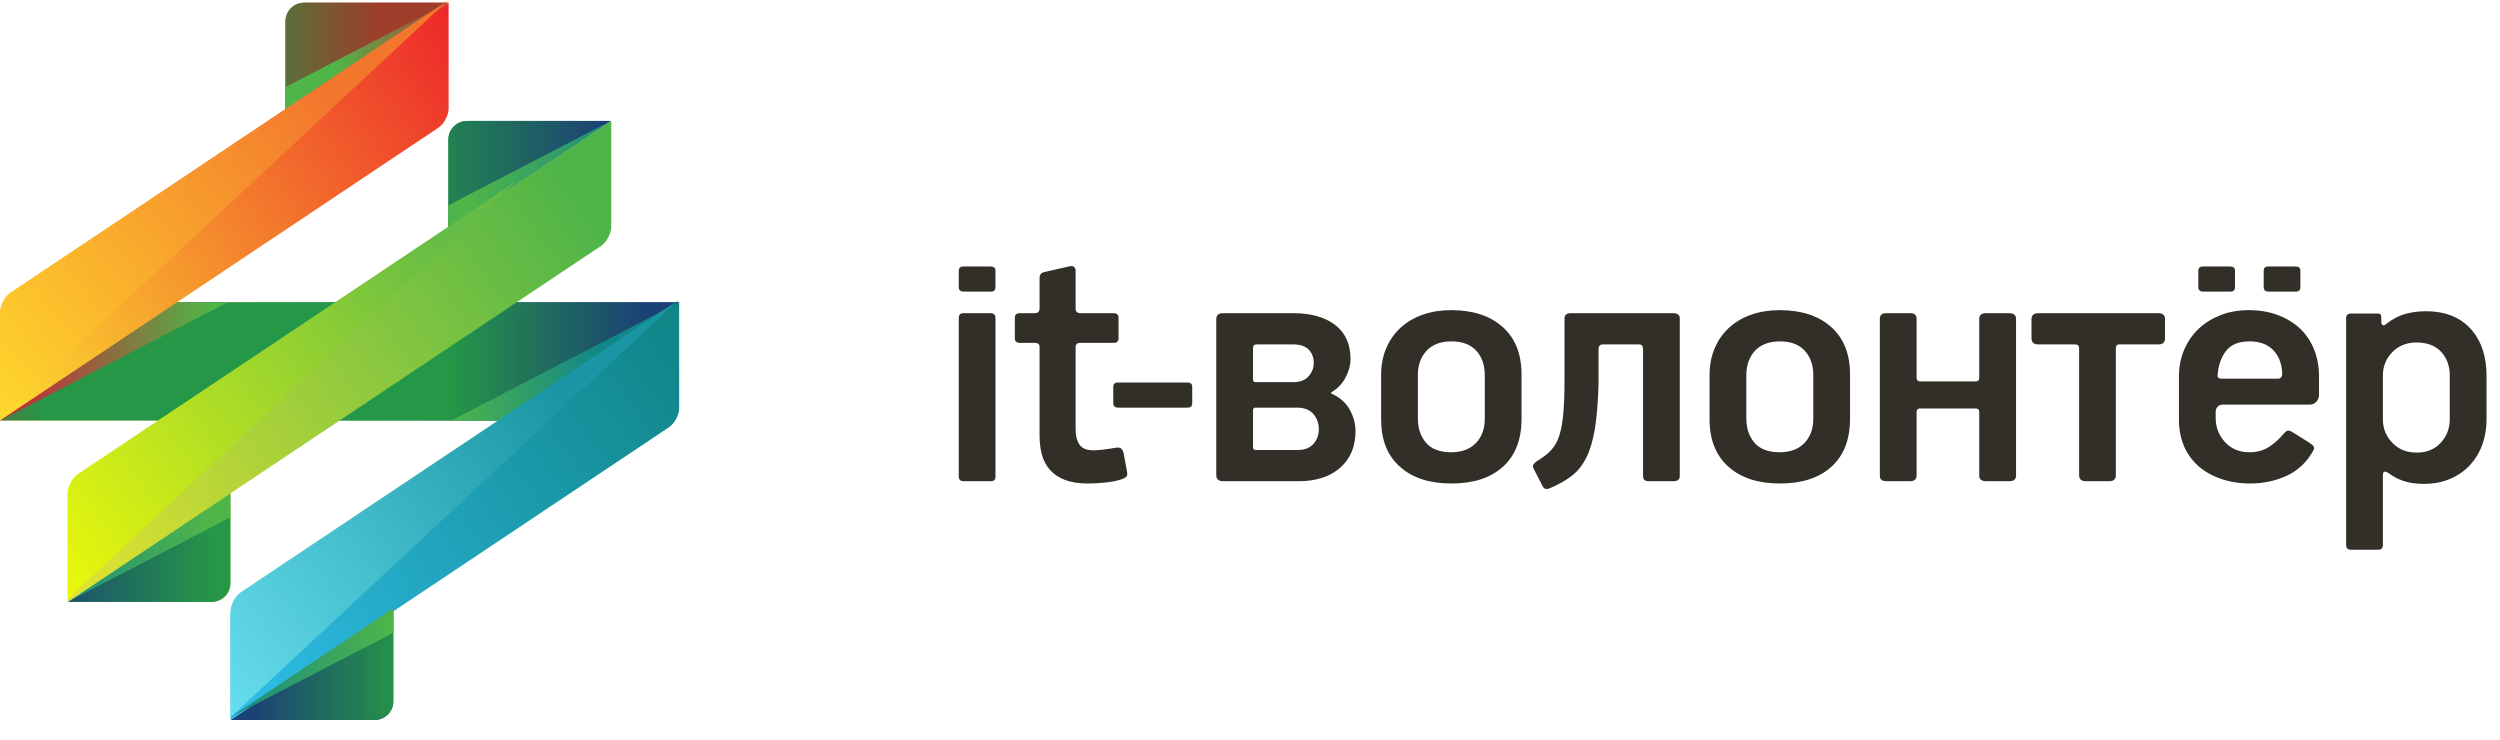 <svg width="125" height="37" viewBox="0 0 125 37" fill="none" xmlns="http://www.w3.org/2000/svg">
<path d="M3.13 15.115L0 21.023H30.829L33.959 15.115H3.13Z" fill="url(#paint0_linear)"/>
<path d="M30.829 21.023H0L3.13 15.115H33.959L30.829 21.023Z" fill="url(#paint1_linear)"/>
<g opacity="0.3">
<g opacity="0.3">
<path opacity="0.3" d="M7.133 21.025H17.966L26.814 15.117H15.982L7.133 21.025Z" fill="#07A279"/>
</g>
</g>
<path d="M30.822 21.027L33.952 15.119L22.57 21.027H30.822Z" fill="url(#paint2_linear)"/>
<path d="M3.13 15.115L0 21.023L11.381 15.115H3.13Z" fill="url(#paint3_linear)"/>
<path d="M15.22 0.136C14.703 0.136 14.281 0.552 14.281 1.061V5.582L22.412 0.136H15.22Z" fill="url(#paint4_linear)"/>
<path d="M14.27 5.579V1.059C14.27 0.55 14.691 0.134 15.208 0.134H22.4L14.27 5.579Z" fill="url(#paint5_linear)"/>
<path d="M23.364 6.046C22.848 6.046 22.426 6.463 22.426 6.972V11.491L30.557 6.046H23.364Z" fill="url(#paint6_linear)"/>
<path d="M22.414 11.492V6.973C22.414 6.463 22.836 6.047 23.352 6.047H30.545L22.414 11.492Z" fill="url(#paint7_linear)"/>
<path d="M22.414 11.492L30.545 6.047L22.414 10.268V11.492Z" fill="url(#paint8_linear)"/>
<path d="M14.27 5.581L22.4 0.136L14.27 4.356V5.581Z" fill="url(#paint9_linear)"/>
<path d="M11.539 36.001H18.73C19.247 36.001 19.67 35.584 19.67 35.076L19.669 30.556L11.539 36.001Z" fill="url(#paint10_linear)"/>
<path d="M19.658 30.556L19.658 35.076C19.658 35.584 19.235 36.001 18.718 36.001H11.527L19.658 30.556Z" fill="url(#paint11_linear)"/>
<path d="M3.398 30.094H10.59C11.107 30.094 11.53 29.678 11.53 29.169L11.529 24.649L3.398 30.094Z" fill="url(#paint12_linear)"/>
<path d="M11.506 24.651L11.506 29.171C11.506 29.68 11.084 30.096 10.567 30.096H3.375L11.506 24.651Z" fill="url(#paint13_linear)"/>
<path d="M11.506 24.651L3.375 30.096L11.506 25.875V24.651Z" fill="url(#paint14_linear)"/>
<path d="M0.518 14.768C0.233 14.96 0 15.393 0 15.731V21.023L21.912 6.392C22.197 6.201 22.431 5.768 22.431 5.43V0.137L0.518 14.768Z" fill="url(#paint15_linear)"/>
<path d="M12.045 29.747C11.761 29.936 11.527 30.369 11.527 30.709L11.528 36.001L33.44 21.369C33.726 21.179 33.959 20.745 33.959 20.407V15.116L12.045 29.747Z" fill="url(#paint16_linear)"/>
<path d="M3.917 23.84C3.631 24.03 3.398 24.463 3.398 24.801V30.094L30.044 12.302C30.329 12.112 30.563 11.678 30.563 11.341V6.048L3.917 23.84Z" fill="url(#paint17_linear)"/>
<g opacity="0.3">
<g opacity="0.3">
<g opacity="0.3">
<g opacity="0.3">
<g opacity="0.3">
<path opacity="0.3" d="M16.009 21.527L26.771 14.341H17.923L7.16 21.527H16.009Z" fill="url(#paint18_linear)"/>
</g>
</g>
</g>
</g>
</g>
<g opacity="0.15">
<g opacity="0.15">
<g opacity="0.15">
<g opacity="0.15">
<g opacity="0.15">
<path opacity="0.15" d="M33.958 20.271V14.979L24.152 21.526H33L33.439 21.233C33.725 21.042 33.958 20.609 33.958 20.271Z" fill="url(#paint19_linear)"/>
</g>
</g>
</g>
</g>
</g>
<g opacity="0.2">
<g opacity="0.2">
<g opacity="0.2">
<g opacity="0.2">
<g opacity="0.2">
<path opacity="0.2" d="M30.575 11.203V5.911L20.77 12.459H29.618L30.057 12.164C30.341 11.975 30.575 11.541 30.575 11.203Z" fill="url(#paint20_linear)"/>
</g>
</g>
</g>
</g>
</g>
<g opacity="0.3">
<g opacity="0.3">
<g opacity="0.3">
<g opacity="0.3">
<g opacity="0.3">
<path opacity="0.3" d="M22.415 5.293V0L12.609 6.548H21.457L21.897 6.255C22.182 6.064 22.415 5.632 22.415 5.293Z" fill="url(#paint21_linear)"/>
</g>
</g>
</g>
</g>
</g>
<g opacity="0.15">
<g opacity="0.15">
<g opacity="0.15">
<g opacity="0.15">
<g opacity="0.15">
<path opacity="0.15" d="M0 15.593V20.885L9.805 14.338H0.957L0.518 14.631C0.233 14.822 0 15.255 0 15.593Z" fill="url(#paint22_linear)"/>
</g>
</g>
</g>
</g>
</g>
<g opacity="0.2">
<g opacity="0.2">
<g opacity="0.2">
<g opacity="0.2">
<g opacity="0.2">
<path opacity="0.2" d="M3.379 24.661V29.954L13.184 23.406H4.337L3.897 23.699C3.612 23.89 3.379 24.323 3.379 24.661Z" fill="url(#paint23_linear)"/>
</g>
</g>
</g>
</g>
</g>
<g opacity="0.15">
<g opacity="0.15">
<g opacity="0.15">
<g opacity="0.15">
<g opacity="0.15">
<path opacity="0.15" d="M11.535 30.569V35.861L21.34 29.313H12.492L12.052 29.607C11.768 29.797 11.535 30.229 11.535 30.569Z" fill="url(#paint24_linear)"/>
</g>
</g>
</g>
</g>
</g>
<path d="M0.518 14.631C0.233 14.822 0 15.255 0 15.593V20.885L22.382 0.033L0.518 14.631Z" fill="url(#paint25_linear)"/>
<path d="M12.045 29.609C11.761 29.799 11.527 30.232 11.527 30.571L11.528 35.863L33.91 15.011L12.045 29.609Z" fill="url(#paint26_linear)"/>
<path d="M3.897 23.699C3.612 23.89 3.379 24.323 3.379 24.661V29.954L25.761 9.101L3.897 23.699Z" fill="url(#paint27_linear)"/>
<path d="M19.662 30.415L11.531 35.86L19.662 31.639V30.415Z" fill="url(#paint28_linear)"/>
<path d="M49.774 23.83C49.774 23.867 49.768 23.907 49.756 23.945C49.728 24.021 49.658 24.06 49.542 24.06H48.188C48.02 24.06 47.938 23.982 47.938 23.83V15.909C47.938 15.74 48.014 15.66 48.17 15.66H49.525C49.69 15.66 49.774 15.74 49.774 15.909V23.83Z" fill="#322E28"/>
<path d="M56.314 23.839C56.262 23.885 56.186 23.928 56.082 23.963C55.862 24.039 55.594 24.094 55.277 24.125C54.962 24.158 54.668 24.175 54.399 24.175C53.933 24.175 53.546 24.113 53.237 23.992C52.928 23.872 52.68 23.703 52.492 23.488C52.306 23.272 52.173 23.021 52.096 22.737C52.018 22.449 51.979 22.135 51.979 21.792V17.355C51.979 17.215 51.902 17.144 51.748 17.144H51.011C50.832 17.144 50.742 17.069 50.742 16.917V15.909C50.742 15.74 50.818 15.66 50.975 15.66H51.727C51.895 15.66 51.979 15.576 51.979 15.411V13.888C51.979 13.825 51.994 13.767 52.028 13.715C52.061 13.665 52.12 13.629 52.212 13.603L53.469 13.317C53.584 13.291 53.667 13.304 53.711 13.354C53.757 13.405 53.78 13.462 53.78 13.524V15.431C53.78 15.583 53.863 15.66 54.032 15.66H55.675C55.844 15.66 55.927 15.735 55.927 15.887V16.917C55.927 17.069 55.844 17.144 55.675 17.144H54.011C53.857 17.144 53.78 17.215 53.78 17.355V21.449C53.78 21.781 53.844 22.041 53.973 22.231C54.101 22.42 54.34 22.517 54.688 22.517C54.791 22.517 54.952 22.503 55.172 22.478C55.391 22.452 55.566 22.425 55.694 22.402C55.874 22.364 55.994 22.371 56.052 22.42C56.11 22.473 56.152 22.547 56.178 22.646L56.35 23.565C56.377 23.703 56.364 23.796 56.314 23.839Z" fill="#322E28"/>
<path d="M59.38 20.382H55.914C55.747 20.382 55.663 20.307 55.663 20.154V19.354C55.663 19.2 55.74 19.125 55.894 19.125H59.361C59.528 19.125 59.611 19.195 59.611 19.335V20.154C59.611 20.307 59.536 20.382 59.38 20.382Z" fill="#322E28"/>
<path d="M49.542 14.58H48.188C48.022 14.58 47.938 14.505 47.938 14.354V13.552C47.938 13.399 48.015 13.324 48.169 13.324H49.523C49.691 13.324 49.773 13.393 49.773 13.534V14.354C49.773 14.505 49.699 14.58 49.542 14.58Z" fill="#322E28"/>
<path d="M111.519 14.58H110.166C109.999 14.58 109.915 14.505 109.915 14.354V13.552C109.915 13.399 109.992 13.324 110.147 13.324H111.501C111.668 13.324 111.75 13.393 111.75 13.534V14.354C111.75 14.505 111.676 14.58 111.519 14.58Z" fill="#322E28"/>
<path d="M114.788 14.58H113.435C113.268 14.58 113.184 14.505 113.184 14.354V13.552C113.184 13.399 113.261 13.324 113.415 13.324H114.769C114.937 13.324 115.019 13.393 115.019 13.534V14.354C115.019 14.505 114.945 14.58 114.788 14.58Z" fill="#322E28"/>
<path d="M64.899 22.499C65.233 22.499 65.49 22.395 65.671 22.196C65.849 21.994 65.942 21.747 65.942 21.459C65.942 21.17 65.849 20.917 65.671 20.704C65.49 20.49 65.215 20.382 64.845 20.382H62.767C62.69 20.382 62.651 20.427 62.651 20.515V22.364C62.651 22.454 62.696 22.499 62.785 22.499H64.899ZM64.69 19.107C65.008 19.107 65.255 19.009 65.429 18.814C65.601 18.62 65.688 18.398 65.688 18.145C65.688 17.868 65.601 17.647 65.429 17.476C65.255 17.306 65.004 17.221 64.67 17.221H62.822C62.709 17.221 62.651 17.285 62.651 17.41V18.974C62.651 19.062 62.696 19.107 62.785 19.107H64.69ZM66.588 19.602C66.561 19.614 66.55 19.632 66.55 19.648C66.55 19.668 66.569 19.684 66.606 19.697C67.003 19.876 67.298 20.139 67.489 20.487C67.681 20.837 67.775 21.196 67.775 21.564C67.775 22.325 67.522 22.932 67.015 23.381C66.504 23.834 65.812 24.06 64.934 24.06H61.162C60.93 24.06 60.813 23.957 60.813 23.754V15.964C60.813 15.761 60.923 15.66 61.143 15.66H64.674C65.556 15.66 66.249 15.857 66.76 16.25C67.272 16.642 67.527 17.215 67.527 17.962C67.527 18.256 67.444 18.557 67.282 18.869C67.118 19.178 66.888 19.424 66.588 19.602Z" fill="#322E28"/>
<path d="M70.894 20.93C70.894 21.415 71.029 21.815 71.299 22.135C71.569 22.452 71.989 22.613 72.557 22.613C73.084 22.613 73.496 22.46 73.795 22.153C74.091 21.848 74.239 21.437 74.239 20.93V18.751C74.239 18.255 74.098 17.848 73.814 17.537C73.529 17.226 73.118 17.069 72.576 17.069C72.035 17.069 71.618 17.226 71.329 17.537C71.039 17.848 70.894 18.255 70.894 18.751V20.93ZM76.077 20.936C76.077 21.976 75.768 22.776 75.15 23.334C74.53 23.896 73.672 24.175 72.576 24.175C71.48 24.175 70.619 23.896 69.992 23.334C69.366 22.776 69.056 21.988 69.056 20.972V18.744C69.056 18.262 69.138 17.821 69.307 17.422C69.473 17.022 69.714 16.677 70.022 16.393C70.332 16.107 70.702 15.887 71.134 15.735C71.566 15.583 72.04 15.507 72.557 15.507C73.638 15.507 74.498 15.784 75.129 16.345C75.76 16.904 76.077 17.699 76.077 18.725V20.936Z" fill="#322E28"/>
<path d="M78.535 15.66H83.701C83.777 15.66 83.845 15.683 83.902 15.726C83.962 15.77 83.988 15.83 83.988 15.909V23.794C83.988 23.896 83.962 23.963 83.902 24.001C83.845 24.039 83.777 24.06 83.701 24.06H82.424C82.243 24.06 82.153 23.977 82.153 23.813V17.469C82.153 17.303 82.087 17.221 81.958 17.221H80.141C79.999 17.221 79.927 17.303 79.927 17.469V19.182C79.903 20.098 79.84 20.849 79.745 21.439C79.647 22.029 79.5 22.517 79.309 22.897C79.114 23.278 78.866 23.583 78.564 23.811C78.26 24.039 77.895 24.243 77.471 24.42C77.406 24.445 77.346 24.456 77.286 24.448C77.229 24.443 77.173 24.389 77.122 24.291L76.698 23.469C76.646 23.368 76.635 23.288 76.668 23.232C76.7 23.174 76.761 23.113 76.852 23.052C77.134 22.886 77.367 22.707 77.547 22.517C77.728 22.325 77.867 22.082 77.964 21.784C78.061 21.484 78.127 21.111 78.167 20.659C78.206 20.211 78.226 19.639 78.226 18.954V15.927C78.226 15.75 78.329 15.66 78.535 15.66Z" fill="#322E28"/>
<path d="M87.317 20.93C87.317 21.415 87.451 21.815 87.723 22.135C87.993 22.452 88.413 22.613 88.98 22.613C89.51 22.613 89.923 22.46 90.219 22.153C90.516 21.848 90.665 21.437 90.665 20.93V18.751C90.665 18.255 90.521 17.848 90.238 17.537C89.954 17.226 89.544 17.069 89 17.069C88.459 17.069 88.043 17.226 87.75 17.537C87.464 17.848 87.317 18.255 87.317 18.751V20.93ZM92.502 20.936C92.502 21.976 92.192 22.776 91.574 23.334C90.956 23.896 90.097 24.175 89 24.175C87.905 24.175 87.043 23.896 86.418 23.334C85.795 22.776 85.478 21.988 85.478 20.972V18.744C85.478 18.262 85.563 17.821 85.731 17.422C85.899 17.022 86.138 16.677 86.445 16.393C86.757 16.107 87.127 15.887 87.558 15.735C87.99 15.583 88.466 15.507 88.98 15.507C90.063 15.507 90.921 15.784 91.554 16.345C92.185 16.904 92.502 17.699 92.502 18.725V20.936Z" fill="#322E28"/>
<path d="M98.962 15.944C98.962 15.754 99.073 15.66 99.293 15.66H100.456C100.687 15.66 100.803 15.754 100.803 15.944V23.773C100.803 23.964 100.692 24.06 100.473 24.06H99.313C99.08 24.06 98.962 23.969 98.962 23.794V20.591C98.962 20.478 98.899 20.422 98.77 20.422H96.004C95.939 20.422 95.895 20.441 95.869 20.478C95.842 20.518 95.83 20.554 95.83 20.591V23.773C95.83 23.964 95.722 24.06 95.5 24.06H94.321C94.103 24.06 93.992 23.969 93.992 23.794V15.944C93.992 15.754 94.094 15.66 94.302 15.66H95.52C95.726 15.66 95.83 15.754 95.83 15.944V18.898C95.83 18.934 95.842 18.972 95.869 19.013C95.895 19.049 95.939 19.069 96.004 19.069H98.789C98.905 19.069 98.962 19.013 98.962 18.898V15.944Z" fill="#322E28"/>
<path d="M107.921 17.221H105.948C105.883 17.221 105.841 17.244 105.822 17.289C105.803 17.333 105.792 17.373 105.792 17.41V23.754C105.792 23.957 105.684 24.06 105.465 24.06H104.285C104.063 24.06 103.956 23.957 103.956 23.754V17.41C103.956 17.285 103.891 17.221 103.762 17.221H101.924C101.691 17.221 101.575 17.12 101.575 16.913V15.967C101.575 15.761 101.691 15.66 101.924 15.66H107.921C108.14 15.66 108.25 15.756 108.25 15.949V16.913C108.25 17.12 108.14 17.221 107.921 17.221Z" fill="#322E28"/>
<path d="M114.112 18.651C114.086 18.167 113.933 17.783 113.651 17.495C113.368 17.212 112.978 17.069 112.476 17.069C111.94 17.069 111.549 17.228 111.304 17.545C111.06 17.861 110.921 18.256 110.882 18.725C110.87 18.791 110.879 18.839 110.912 18.88C110.944 18.915 111.015 18.934 111.132 18.934H113.9C114.042 18.934 114.112 18.839 114.112 18.651ZM115.951 19.736C115.951 19.875 115.903 19.993 115.813 20.089C115.726 20.183 115.622 20.229 115.507 20.229H111.152C111.035 20.229 110.945 20.265 110.882 20.336C110.817 20.407 110.784 20.487 110.784 20.576V20.903C110.784 21.364 110.939 21.764 111.247 22.102C111.559 22.442 111.966 22.613 112.467 22.613C112.855 22.613 113.184 22.52 113.464 22.336C113.741 22.152 113.983 21.931 114.189 21.678C114.255 21.602 114.314 21.555 114.374 21.535C114.432 21.517 114.512 21.539 114.616 21.602L115.467 22.135C115.57 22.198 115.641 22.261 115.679 22.318C115.719 22.375 115.711 22.447 115.661 22.535C115.338 23.113 114.895 23.53 114.335 23.788C113.775 24.045 113.165 24.175 112.507 24.175C111.977 24.175 111.494 24.096 111.054 23.945C110.614 23.794 110.238 23.581 109.922 23.307C109.613 23.033 109.369 22.7 109.2 22.306C109.033 21.913 108.947 21.476 108.947 20.992V18.839C108.947 18.346 109.035 17.893 109.209 17.486C109.382 17.082 109.624 16.734 109.932 16.438C110.242 16.148 110.612 15.92 111.036 15.754C111.463 15.588 111.933 15.507 112.45 15.507C112.965 15.507 113.438 15.586 113.87 15.744C114.302 15.904 114.673 16.126 114.982 16.411C115.291 16.696 115.532 17.047 115.699 17.46C115.866 17.872 115.951 18.325 115.951 18.819V19.736Z" fill="#322E28"/>
<path d="M122.488 18.779C122.488 18.296 122.344 17.903 122.057 17.591C121.768 17.28 121.353 17.124 120.816 17.124C120.33 17.124 119.927 17.289 119.614 17.61C119.298 17.934 119.144 18.32 119.144 18.779V20.961C119.144 21.416 119.298 21.807 119.614 22.138C119.927 22.466 120.336 22.63 120.835 22.63C121.336 22.63 121.737 22.466 122.037 22.138C122.339 21.807 122.488 21.416 122.488 20.961V18.779ZM124.327 20.973C124.327 21.405 124.261 21.814 124.126 22.201C123.99 22.591 123.788 22.932 123.518 23.232C123.248 23.53 122.916 23.765 122.524 23.936C122.133 24.107 121.688 24.193 121.186 24.193C120.761 24.193 120.408 24.137 120.124 24.031C119.843 23.924 119.632 23.811 119.492 23.698C119.388 23.622 119.303 23.583 119.239 23.583C119.174 23.583 119.144 23.654 119.144 23.794V27.259C119.144 27.413 119.065 27.487 118.908 27.487H117.559C117.388 27.487 117.306 27.406 117.306 27.24V15.909C117.306 15.754 117.388 15.677 117.559 15.677H118.871C118.974 15.677 119.033 15.7 119.044 15.745C119.058 15.79 119.065 15.843 119.065 15.909V16.077C119.065 16.179 119.091 16.241 119.144 16.26C119.194 16.279 119.253 16.256 119.314 16.192C119.65 15.937 119.974 15.77 120.289 15.687C120.605 15.606 120.936 15.563 121.281 15.563C121.807 15.563 122.262 15.647 122.641 15.81C123.02 15.977 123.334 16.204 123.585 16.497C123.834 16.79 124.022 17.128 124.145 17.517C124.267 17.903 124.327 18.326 124.327 18.784V20.973Z" fill="#322E28"/>
<defs>
<linearGradient id="paint0_linear" x1="-0" y1="18.069" x2="29.105" y2="18.069" gradientUnits="userSpaceOnUse">
<stop stop-color="#C4AE2B"/>
<stop offset="0.045" stop-color="#C4AE2B"/>
<stop offset="0.175" stop-color="#C4AE2B"/>
<stop offset="0.54" stop-color="#259747"/>
<stop offset="1" stop-color="#1B4274"/>
</linearGradient>
<linearGradient id="paint1_linear" x1="-5.248" y1="18.069" x2="32.011" y2="18.069" gradientUnits="userSpaceOnUse">
<stop stop-color="#9D3D2A"/>
<stop offset="0.199" stop-color="#259747"/>
<stop offset="0.5" stop-color="#259747"/>
<stop offset="0.742" stop-color="#259747"/>
<stop offset="1" stop-color="#1B4274"/>
</linearGradient>
<linearGradient id="paint2_linear" x1="0.203" y1="18.073" x2="30.08" y2="18.073" gradientUnits="userSpaceOnUse">
<stop stop-color="#C03038"/>
<stop offset="0.199" stop-color="#50B548"/>
<stop offset="0.5" stop-color="#50B548"/>
<stop offset="0.742" stop-color="#50B548"/>
<stop offset="1" stop-color="#108689"/>
</linearGradient>
<linearGradient id="paint3_linear" x1="1.254" y1="18.07" x2="48.603" y2="18.07" gradientUnits="userSpaceOnUse">
<stop stop-color="#C03038"/>
<stop offset="0.199" stop-color="#50B548"/>
<stop offset="0.5" stop-color="#50B548"/>
<stop offset="0.742" stop-color="#50B548"/>
<stop offset="1" stop-color="#108689"/>
</linearGradient>
<linearGradient id="paint4_linear" x1="-2.545" y1="2.859" x2="17.959" y2="2.859" gradientUnits="userSpaceOnUse">
<stop stop-color="#A5CD3D"/>
<stop offset="1" stop-color="#BA3E26"/>
</linearGradient>
<linearGradient id="paint5_linear" x1="18.873" y1="2.857" x2="-12.312" y2="2.857" gradientUnits="userSpaceOnUse">
<stop stop-color="#9D3D2A"/>
<stop offset="0.264" stop-color="#259747"/>
<stop offset="0.663" stop-color="#259747"/>
<stop offset="0.827" stop-color="#259747"/>
<stop offset="1" stop-color="#1B4274"/>
</linearGradient>
<linearGradient id="paint6_linear" x1="2.059" y1="8.769" x2="27.177" y2="8.769" gradientUnits="userSpaceOnUse">
<stop stop-color="#83C341"/>
<stop offset="1" stop-color="#259747"/>
</linearGradient>
<linearGradient id="paint7_linear" x1="-9.838" y1="8.77" x2="30.22" y2="8.77" gradientUnits="userSpaceOnUse">
<stop stop-color="#9D3D2A"/>
<stop offset="0.199" stop-color="#259747"/>
<stop offset="0.5" stop-color="#259747"/>
<stop offset="0.742" stop-color="#259747"/>
<stop offset="1" stop-color="#1B4274"/>
</linearGradient>
<linearGradient id="paint8_linear" x1="-2.622" y1="8.769" x2="32.529" y2="8.769" gradientUnits="userSpaceOnUse">
<stop stop-color="#C03038"/>
<stop offset="0.199" stop-color="#50B548"/>
<stop offset="0.5" stop-color="#50B548"/>
<stop offset="0.742" stop-color="#50B548"/>
<stop offset="1" stop-color="#108689"/>
</linearGradient>
<linearGradient id="paint9_linear" x1="23.273" y1="2.858" x2="-9.375" y2="2.858" gradientUnits="userSpaceOnUse">
<stop stop-color="#C03038"/>
<stop offset="0.199" stop-color="#50B548"/>
<stop offset="0.5" stop-color="#50B548"/>
<stop offset="0.742" stop-color="#50B548"/>
<stop offset="1" stop-color="#108689"/>
</linearGradient>
<linearGradient id="paint10_linear" x1="6.754" y1="33.279" x2="33.088" y2="33.279" gradientUnits="userSpaceOnUse">
<stop stop-color="#3D63AD"/>
<stop offset="1" stop-color="#1B4274"/>
</linearGradient>
<linearGradient id="paint11_linear" x1="41.487" y1="33.279" x2="12.618" y2="33.279" gradientUnits="userSpaceOnUse">
<stop stop-color="#9D3D2A"/>
<stop offset="0.199" stop-color="#259747"/>
<stop offset="0.5" stop-color="#259747"/>
<stop offset="0.742" stop-color="#259747"/>
<stop offset="1" stop-color="#1B4274"/>
</linearGradient>
<linearGradient id="paint12_linear" x1="3.398" y1="27.371" x2="35.948" y2="27.371" gradientUnits="userSpaceOnUse">
<stop stop-color="#83C341"/>
<stop offset="1" stop-color="#259747"/>
</linearGradient>
<linearGradient id="paint13_linear" x1="36.31" y1="27.373" x2="1.732" y2="27.373" gradientUnits="userSpaceOnUse">
<stop stop-color="#9D3D2A"/>
<stop offset="0.199" stop-color="#259747"/>
<stop offset="0.5" stop-color="#259747"/>
<stop offset="0.742" stop-color="#259747"/>
<stop offset="1" stop-color="#1B4274"/>
</linearGradient>
<linearGradient id="paint14_linear" x1="36.541" y1="27.373" x2="1.391" y2="27.373" gradientUnits="userSpaceOnUse">
<stop stop-color="#C03038"/>
<stop offset="0.199" stop-color="#50B548"/>
<stop offset="0.5" stop-color="#50B548"/>
<stop offset="0.742" stop-color="#50B548"/>
<stop offset="1" stop-color="#108689"/>
</linearGradient>
<linearGradient id="paint15_linear" x1="-2.981" y1="20.004" x2="23.199" y2="2.058" gradientUnits="userSpaceOnUse">
<stop stop-color="#FCE930"/>
<stop offset="1" stop-color="#ED2A2A"/>
</linearGradient>
<linearGradient id="paint16_linear" x1="7.679" y1="35.558" x2="33.859" y2="17.612" gradientUnits="userSpaceOnUse">
<stop stop-color="#33C4F3"/>
<stop offset="1" stop-color="#108689"/>
</linearGradient>
<linearGradient id="paint17_linear" x1="2.35" y1="27.783" x2="28.53" y2="9.837" gradientUnits="userSpaceOnUse">
<stop stop-color="#E3E331"/>
<stop offset="1" stop-color="#50B548"/>
</linearGradient>
<linearGradient id="paint18_linear" x1="-4.819" y1="17.934" x2="24.81" y2="17.934" gradientUnits="userSpaceOnUse">
<stop stop-color="#E3E331"/>
<stop offset="1" stop-color="#50B548"/>
</linearGradient>
<linearGradient id="paint19_linear" x1="18.163" y1="18.252" x2="32.978" y2="18.252" gradientUnits="userSpaceOnUse">
<stop stop-color="#33C4F3"/>
<stop offset="1" stop-color="#108689"/>
</linearGradient>
<linearGradient id="paint20_linear" x1="14.779" y1="9.185" x2="29.595" y2="9.185" gradientUnits="userSpaceOnUse">
<stop stop-color="#E3E331"/>
<stop offset="1" stop-color="#50B548"/>
</linearGradient>
<linearGradient id="paint21_linear" x1="6.619" y1="3.274" x2="21.435" y2="3.274" gradientUnits="userSpaceOnUse">
<stop stop-color="#FCE930"/>
<stop offset="1" stop-color="#ED2A2A"/>
</linearGradient>
<linearGradient id="paint22_linear" x1="15.794" y1="17.611" x2="0.98" y2="17.611" gradientUnits="userSpaceOnUse">
<stop stop-color="#FCE930"/>
<stop offset="1" stop-color="#ED2A2A"/>
</linearGradient>
<linearGradient id="paint23_linear" x1="19.174" y1="26.68" x2="4.359" y2="26.68" gradientUnits="userSpaceOnUse">
<stop stop-color="#E3E331"/>
<stop offset="1" stop-color="#50B548"/>
</linearGradient>
<linearGradient id="paint24_linear" x1="27.33" y1="32.587" x2="12.515" y2="32.587" gradientUnits="userSpaceOnUse">
<stop stop-color="#33C4F3"/>
<stop offset="1" stop-color="#108689"/>
</linearGradient>
<linearGradient id="paint25_linear" x1="-2.361" y1="20.859" x2="16.577" y2="5.054" gradientUnits="userSpaceOnUse">
<stop stop-color="#FFDF2C"/>
<stop offset="1" stop-color="#F3762D"/>
</linearGradient>
<linearGradient id="paint26_linear" x1="6.266" y1="35.932" x2="28.144" y2="19.972" gradientUnits="userSpaceOnUse">
<stop stop-color="#75EBFB"/>
<stop offset="1" stop-color="#1995A3"/>
</linearGradient>
<linearGradient id="paint27_linear" x1="-0.344" y1="28.872" x2="22.243" y2="12.362" gradientUnits="userSpaceOnUse">
<stop stop-color="#F7FE05"/>
<stop offset="1" stop-color="#65BC46"/>
</linearGradient>
<linearGradient id="paint28_linear" x1="45.855" y1="33.138" x2="10.704" y2="33.138" gradientUnits="userSpaceOnUse">
<stop stop-color="#C03038"/>
<stop offset="0.199" stop-color="#50B548"/>
<stop offset="0.5" stop-color="#50B548"/>
<stop offset="0.742" stop-color="#50B548"/>
<stop offset="1" stop-color="#108689"/>
</linearGradient>
</defs>
</svg>
